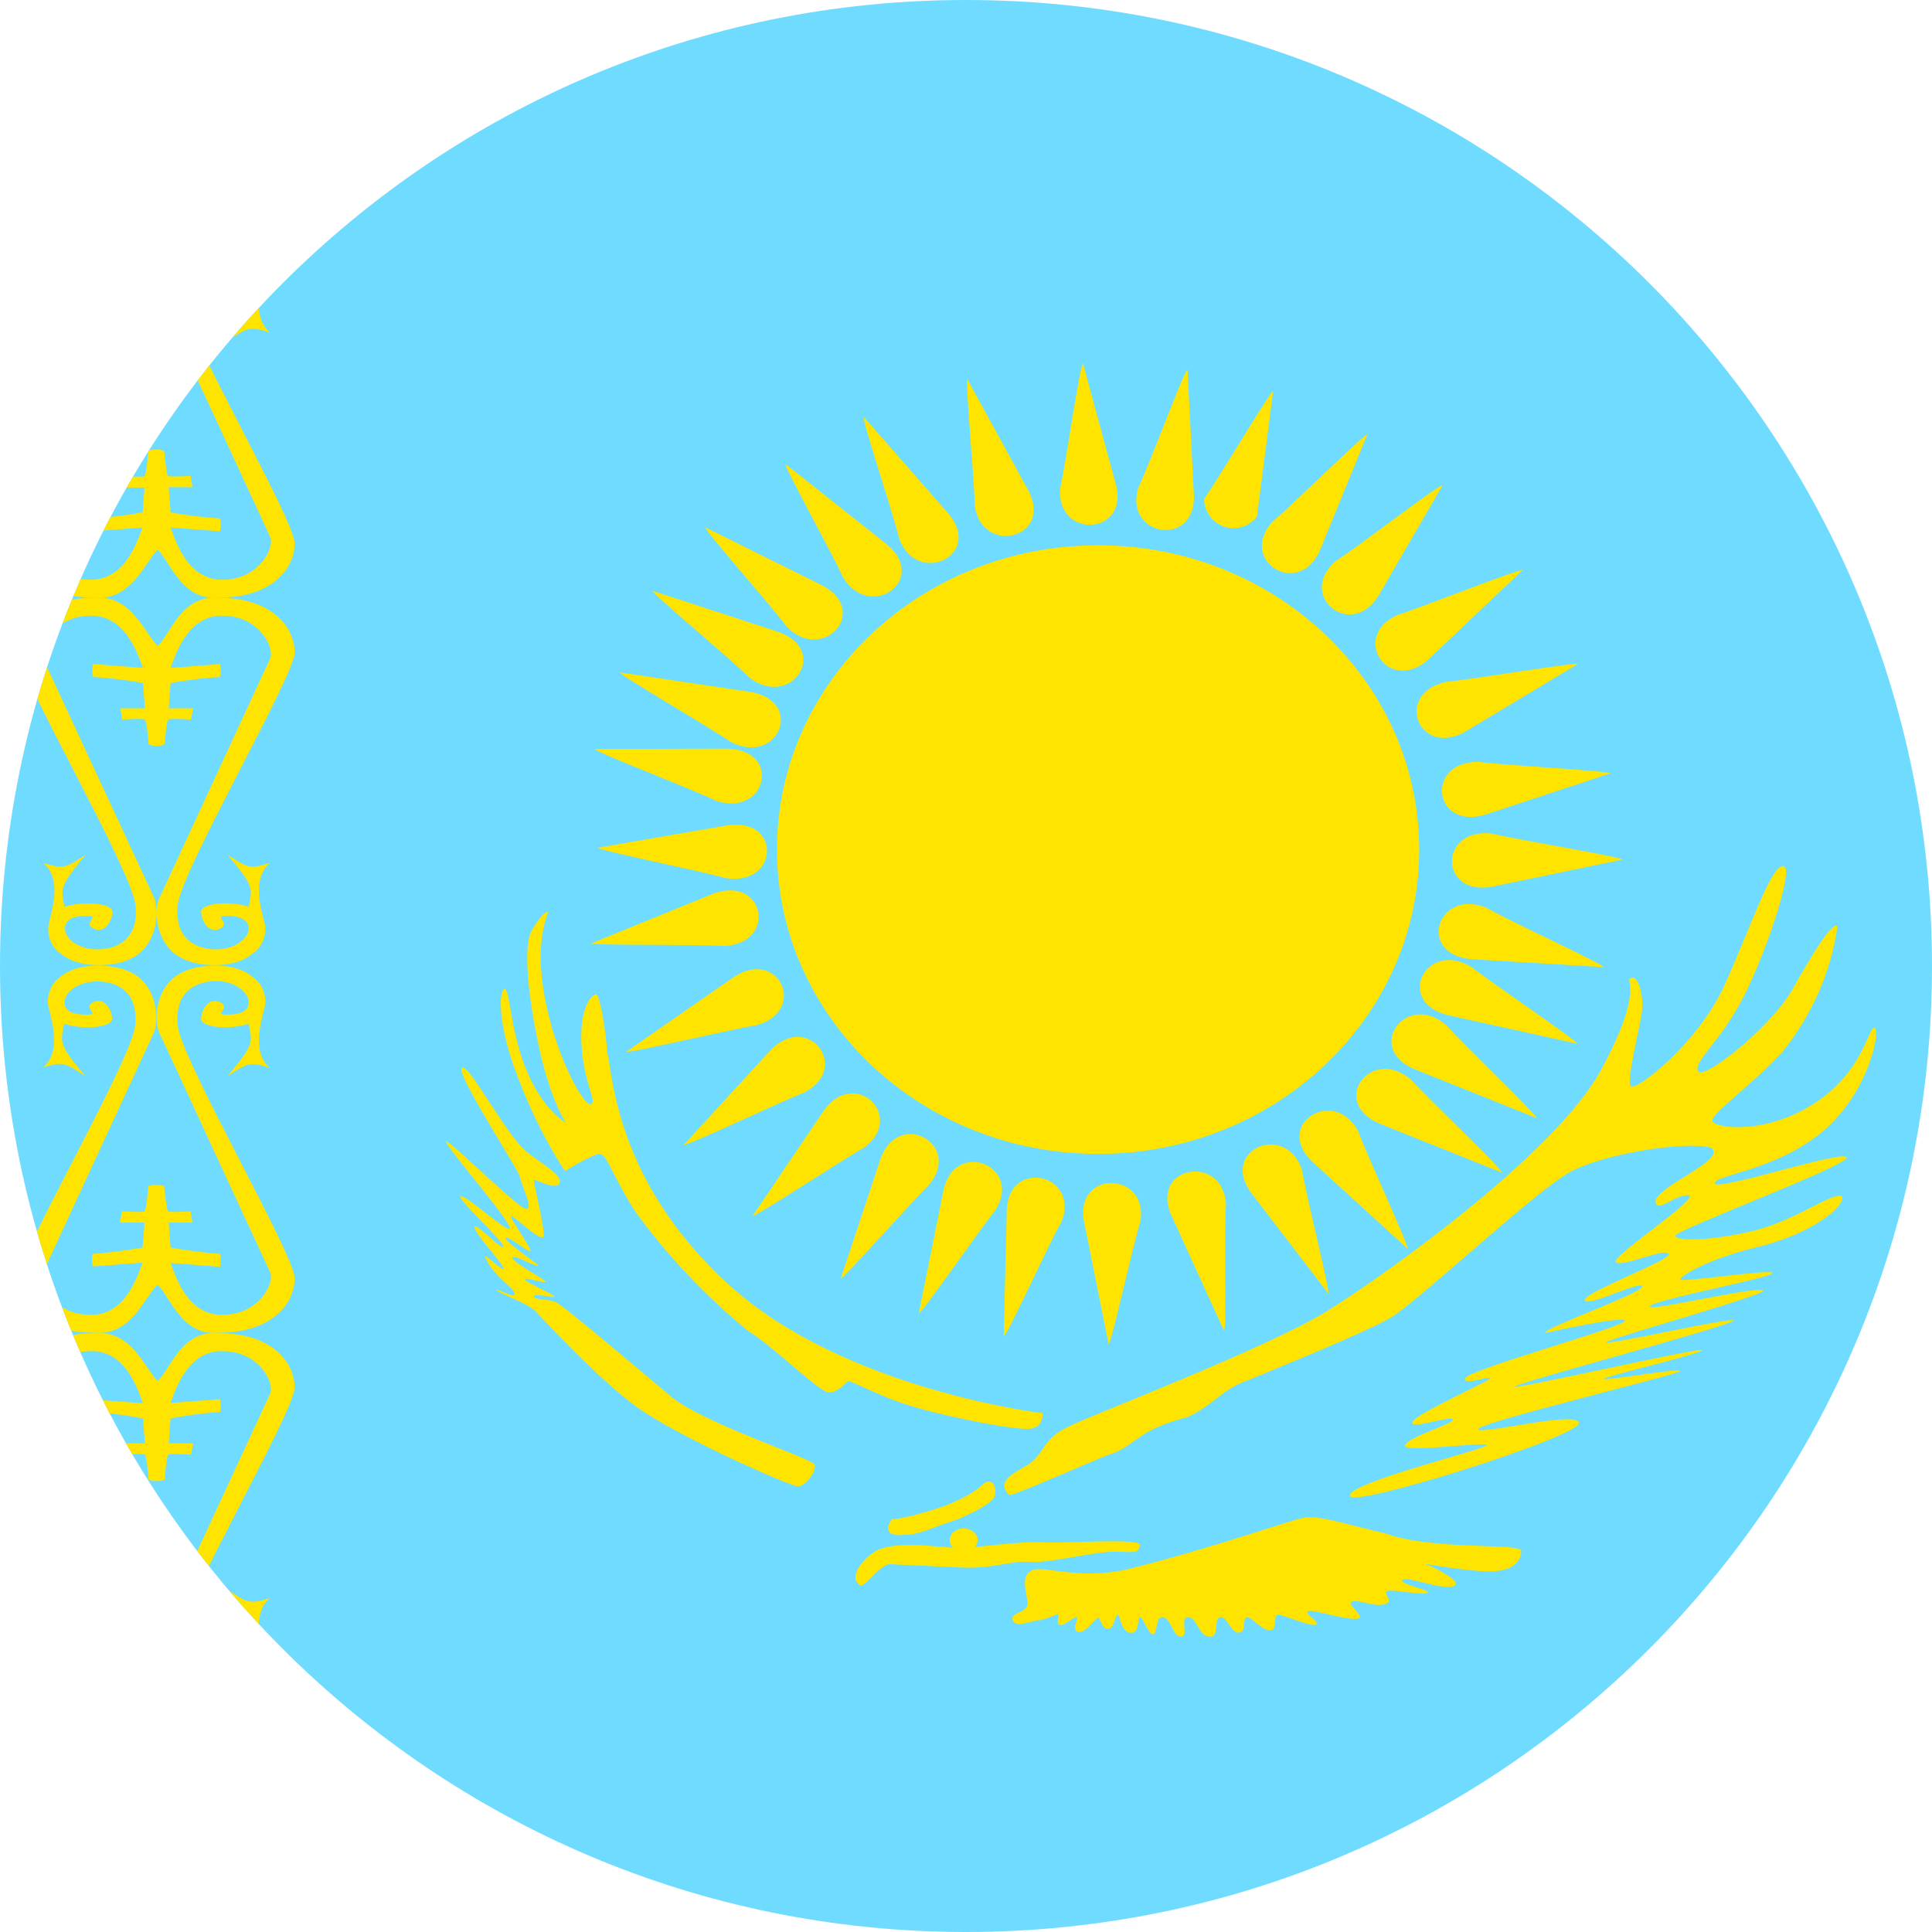<svg width="38" height="38" viewBox="0 0 38 38" fill="none" xmlns="http://www.w3.org/2000/svg">
<g clip-path="url(#clip0_2001_92)">
<path fill-rule="evenodd" clip-rule="evenodd" d="M0 0H38V38H0V0Z" fill="#6FDCFF"/>
<path fill-rule="evenodd" clip-rule="evenodd" d="M3.191 36.961C3.451 37.206 3.362 37.629 4.082 37.577C5.173 37.577 5.203 36.909 5.203 36.441C5.203 35.974 3.57 35.328 3.496 34.638C3.421 33.948 3.874 33.762 4.253 33.762C4.624 33.762 4.891 33.985 4.891 34.17C4.891 34.356 4.705 34.415 4.446 34.415C4.186 34.415 4.557 34.282 4.327 34.17C4.097 34.059 3.956 34.334 3.956 34.504C3.956 34.668 4.52 34.719 4.891 34.601C4.965 34.972 5.01 34.994 4.475 35.625C4.854 35.38 4.891 35.328 5.307 35.462C4.891 35.105 5.203 34.378 5.217 34.193C5.232 34.007 5.143 33.784 4.973 33.673C4.668 33.406 4.008 33.391 3.614 33.569C3.035 33.822 3.006 34.578 3.162 34.831L4.757 36.464C4.869 36.657 4.906 37.191 4.23 37.221C3.51 37.273 3.266 36.3 3.139 35.974C2.969 36.33 2.783 37.31 2.063 37.25C1.388 37.228 1.254 36.694 1.366 36.501L3.006 34.831C3.154 34.578 3.132 33.822 2.56 33.569C2.16 33.391 1.499 33.406 1.195 33.681C1.032 33.784 0.935 34.007 0.95 34.193C0.965 34.378 1.276 35.105 0.861 35.454C1.276 35.321 1.306 35.38 1.685 35.625C1.165 34.994 1.195 34.964 1.276 34.593C1.648 34.719 2.219 34.668 2.219 34.504C2.219 34.334 2.071 34.059 1.841 34.17C1.618 34.282 1.989 34.415 1.729 34.415C1.462 34.415 1.276 34.363 1.276 34.17C1.276 33.977 1.536 33.762 1.915 33.762C2.293 33.762 2.746 33.955 2.664 34.638C2.59 35.321 0.92 36.07 0.92 36.538C0.92 37.005 1.039 37.577 2.13 37.577C2.85 37.629 2.932 37.206 3.191 36.953V36.961Z" fill="#FFE400"/>
<path fill-rule="evenodd" clip-rule="evenodd" d="M3.102 27.164C3.362 26.912 3.57 26.162 4.29 26.221C5.381 26.221 5.796 26.823 5.796 27.29C5.796 27.758 3.57 31.573 3.496 32.263C3.421 32.946 3.874 33.139 4.253 33.139C4.624 33.139 4.891 32.916 4.891 32.723C4.891 32.53 4.705 32.478 4.446 32.478C4.186 32.478 4.55 32.612 4.327 32.723C4.104 32.834 3.956 32.56 3.956 32.397C3.956 32.226 4.512 32.174 4.891 32.3C4.965 31.929 5.002 31.899 4.475 31.268C4.854 31.513 4.891 31.565 5.307 31.432C4.891 31.788 5.203 32.515 5.218 32.701C5.232 32.886 5.143 33.109 4.965 33.22C4.668 33.495 4 33.502 3.614 33.324C3.036 33.072 3.006 32.315 3.162 32.062L5.307 27.424C5.418 27.231 5.121 26.607 4.438 26.578C3.726 26.518 3.473 27.268 3.355 27.595L4.327 27.52C4.327 27.52 4.364 27.669 4.327 27.773C3.822 27.802 3.355 27.899 3.355 27.899L3.318 28.389H3.8L3.755 28.611C3.755 28.611 3.355 28.582 3.31 28.611C3.273 28.641 3.236 29.109 3.236 29.109C3.236 29.109 3.162 29.131 3.087 29.131C2.998 29.131 2.924 29.109 2.924 29.109C2.924 29.109 2.887 28.641 2.85 28.611C2.813 28.582 2.405 28.611 2.405 28.611L2.368 28.389H2.85L2.813 27.899C2.813 27.899 2.338 27.802 1.833 27.773C1.796 27.676 1.833 27.528 1.833 27.528L2.813 27.602C2.687 27.268 2.442 26.518 1.722 26.578C1.046 26.6 0.742 27.231 0.853 27.424L3.006 32.062C3.154 32.315 3.125 33.072 2.553 33.324C2.16 33.502 1.499 33.495 1.195 33.22C1.024 33.109 0.935 32.886 0.95 32.701C0.965 32.515 1.269 31.788 0.853 31.439C1.269 31.573 1.306 31.513 1.685 31.268C1.165 31.899 1.195 31.929 1.269 32.3C1.648 32.174 2.212 32.226 2.212 32.397C2.212 32.56 2.063 32.834 1.841 32.723C1.611 32.612 1.989 32.478 1.722 32.478C1.462 32.478 1.277 32.53 1.277 32.723C1.277 32.916 1.536 33.139 1.915 33.139C2.293 33.139 2.739 32.946 2.664 32.255C2.59 31.573 0.364 27.758 0.364 27.283C0.364 26.823 0.779 26.221 1.87 26.221C2.59 26.162 2.843 26.912 3.102 27.164Z" fill="#FFE400"/>
<path fill-rule="evenodd" clip-rule="evenodd" d="M3.102 25.271C3.362 25.524 3.57 26.273 4.29 26.214C5.381 26.214 5.796 25.613 5.796 25.145C5.796 24.678 3.57 20.863 3.496 20.173C3.421 19.49 3.874 19.297 4.253 19.297C4.624 19.297 4.891 19.52 4.891 19.712C4.891 19.905 4.705 19.957 4.446 19.957C4.186 19.957 4.557 19.824 4.327 19.712C4.097 19.601 3.956 19.876 3.956 20.039C3.956 20.21 4.512 20.262 4.891 20.136C4.965 20.507 5.002 20.536 4.475 21.167C4.854 20.922 4.891 20.87 5.307 21.004C4.891 20.648 5.203 19.92 5.218 19.735C5.232 19.549 5.143 19.326 4.965 19.215C4.668 18.941 4 18.933 3.614 19.111C3.035 19.364 3.006 20.121 3.162 20.373L5.307 25.012C5.418 25.205 5.121 25.828 4.438 25.858C3.726 25.917 3.473 25.168 3.355 24.841L4.327 24.915C4.327 24.915 4.364 24.767 4.327 24.663C3.822 24.626 3.355 24.537 3.355 24.537L3.318 24.047H3.785L3.748 23.824C3.748 23.824 3.347 23.854 3.303 23.824C3.273 23.794 3.228 23.327 3.228 23.327C3.228 23.327 3.154 23.305 3.08 23.305C2.991 23.305 2.917 23.327 2.917 23.327C2.917 23.327 2.88 23.794 2.843 23.824C2.805 23.854 2.397 23.824 2.397 23.824L2.36 24.047H2.843L2.805 24.537C2.805 24.537 2.33 24.626 1.826 24.663C1.789 24.759 1.826 24.908 1.826 24.908L2.805 24.834C2.679 25.168 2.434 25.917 1.714 25.858C1.039 25.835 0.735 25.205 0.853 25.012L2.998 20.373C3.147 20.121 3.117 19.364 2.546 19.111C2.152 18.933 1.492 18.941 1.187 19.215C1.017 19.326 0.928 19.549 0.943 19.735C0.957 19.92 1.262 20.648 0.846 20.997C1.262 20.863 1.299 20.922 1.677 21.167C1.15 20.536 1.187 20.507 1.262 20.136C1.64 20.262 2.204 20.21 2.204 20.039C2.204 19.868 2.056 19.601 1.833 19.712C1.611 19.824 1.982 19.957 1.714 19.957C1.455 19.957 1.269 19.905 1.269 19.712C1.269 19.52 1.529 19.304 1.907 19.304C2.286 19.304 2.731 19.49 2.657 20.18C2.583 20.863 0.356 24.678 0.356 25.153C0.356 25.613 0.772 26.214 1.863 26.214C2.583 26.273 2.835 25.524 3.095 25.271H3.102Z" fill="#FFE400"/>
<path fill-rule="evenodd" clip-rule="evenodd" d="M3.102 12.706C3.362 12.454 3.57 11.704 4.29 11.756C5.381 11.756 5.796 12.365 5.796 12.832C5.796 13.293 3.57 17.107 3.496 17.798C3.421 18.48 3.874 18.673 4.253 18.673C4.624 18.673 4.891 18.451 4.891 18.265C4.891 18.08 4.705 18.013 4.446 18.013C4.186 18.013 4.55 18.154 4.327 18.265C4.104 18.377 3.956 18.102 3.956 17.931C3.956 17.768 4.512 17.709 4.891 17.835C4.965 17.464 5.002 17.441 4.475 16.811C4.854 17.055 4.891 17.107 5.307 16.974C4.891 17.33 5.203 18.057 5.218 18.235C5.232 18.414 5.143 18.644 4.965 18.755C4.668 19.03 4 19.044 3.614 18.866C3.036 18.607 3.006 17.85 3.162 17.605L5.307 12.966C5.418 12.773 5.121 12.142 4.438 12.113C3.726 12.06 3.473 12.81 3.355 13.137L4.327 13.062C4.327 13.062 4.364 13.211 4.327 13.315C3.822 13.345 3.355 13.434 3.355 13.434L3.318 13.931H3.8L3.755 14.153C3.755 14.153 3.355 14.124 3.31 14.153C3.273 14.176 3.236 14.643 3.236 14.643C3.236 14.643 3.162 14.673 3.087 14.673C2.998 14.673 2.924 14.643 2.924 14.643C2.924 14.643 2.887 14.176 2.85 14.153C2.813 14.124 2.405 14.153 2.405 14.153L2.368 13.931H2.85L2.813 13.434C2.813 13.434 2.338 13.345 1.833 13.315C1.796 13.218 1.833 13.062 1.833 13.062L2.813 13.137C2.687 12.81 2.442 12.06 1.722 12.113C1.046 12.142 0.742 12.773 0.853 12.966L3.006 17.605C3.154 17.85 3.125 18.607 2.553 18.866C2.16 19.044 1.499 19.03 1.195 18.755C1.024 18.651 0.935 18.428 0.95 18.235C0.965 18.043 1.269 17.33 0.853 16.974C1.269 17.107 1.306 17.055 1.685 16.811C1.165 17.441 1.195 17.471 1.269 17.835C1.648 17.716 2.212 17.768 2.212 17.931C2.212 18.095 2.063 18.377 1.841 18.265C1.611 18.154 1.989 18.013 1.722 18.013C1.462 18.013 1.277 18.072 1.277 18.265C1.277 18.458 1.536 18.673 1.915 18.673C2.293 18.673 2.739 18.48 2.664 17.798C2.59 17.107 0.364 13.293 0.364 12.825C0.364 12.365 0.779 11.756 1.87 11.756C2.59 11.704 2.843 12.454 3.102 12.706Z" fill="#FFE400"/>
<path fill-rule="evenodd" clip-rule="evenodd" d="M3.102 10.814C3.362 11.066 3.57 11.808 4.29 11.756C5.381 11.756 5.796 11.155 5.796 10.688C5.796 10.22 3.57 6.405 3.496 5.715C3.421 5.032 3.874 4.839 4.253 4.839C4.624 4.839 4.891 5.062 4.891 5.247C4.891 5.433 4.705 5.5 4.446 5.5C4.186 5.5 4.557 5.359 4.327 5.247C4.097 5.136 3.956 5.418 3.956 5.581C3.956 5.744 4.512 5.804 4.891 5.678C4.965 6.049 5.002 6.071 4.475 6.702C4.854 6.457 4.891 6.405 5.307 6.539C4.891 6.182 5.203 5.455 5.218 5.277C5.232 5.099 5.143 4.869 4.965 4.757C4.668 4.483 4 4.468 3.614 4.646C3.036 4.906 3.006 5.663 3.162 5.908L5.307 10.546C5.418 10.739 5.121 11.37 4.438 11.4C3.726 11.452 3.473 10.702 3.355 10.376L4.327 10.45C4.327 10.45 4.364 10.302 4.327 10.198C4.001 10.176 3.676 10.137 3.355 10.079L3.318 9.582H3.785L3.748 9.359C3.748 9.359 3.347 9.389 3.303 9.359C3.273 9.337 3.228 8.869 3.228 8.869C3.228 8.869 3.154 8.839 3.08 8.839C2.991 8.839 2.917 8.869 2.917 8.869C2.917 8.869 2.88 9.337 2.843 9.366C2.805 9.389 2.397 9.366 2.397 9.366L2.36 9.589H2.843L2.805 10.079C2.805 10.079 2.33 10.168 1.826 10.198C1.805 10.28 1.805 10.367 1.826 10.45L2.805 10.376C2.679 10.702 2.434 11.452 1.714 11.4C1.039 11.37 0.735 10.739 0.853 10.546L2.998 5.908C3.147 5.663 3.117 4.906 2.546 4.646C2.152 4.468 1.492 4.483 1.187 4.757C1.017 4.869 0.928 5.084 0.943 5.277C0.957 5.47 1.262 6.182 0.846 6.539C1.262 6.405 1.299 6.464 1.677 6.702C1.15 6.071 1.187 6.049 1.262 5.678C1.64 5.796 2.204 5.752 2.204 5.581C2.204 5.411 2.056 5.136 1.833 5.247C1.611 5.359 1.982 5.5 1.714 5.5C1.455 5.5 1.269 5.44 1.269 5.247C1.269 5.054 1.529 4.839 1.907 4.839C2.286 4.839 2.739 5.032 2.664 5.715C2.59 6.405 0.364 10.22 0.364 10.688C0.364 11.155 0.779 11.756 1.87 11.756C2.59 11.808 2.843 11.066 3.102 10.814Z" fill="#FFE400"/>
<path fill-rule="evenodd" clip-rule="evenodd" d="M3.191 1.017C3.451 0.764 3.362 0.349 4.082 0.393C5.173 0.393 5.203 1.061 5.203 1.529C5.203 1.996 3.57 2.65 3.496 3.332C3.421 4.023 3.874 4.216 4.253 4.216C4.624 4.216 4.891 3.993 4.891 3.8C4.891 3.607 4.705 3.562 4.453 3.562C4.201 3.562 4.564 3.704 4.334 3.807C4.104 3.911 3.963 3.644 3.963 3.481C3.963 3.318 4.527 3.258 4.898 3.384C4.973 3.013 5.017 2.984 4.483 2.353C4.854 2.598 4.898 2.65 5.307 2.523C4.891 2.88 5.203 3.607 5.217 3.785C5.232 3.963 5.143 4.193 4.973 4.305C4.668 4.579 4.008 4.594 3.614 4.416C3.035 4.156 3.006 3.399 3.162 3.154L4.757 1.521C4.869 1.321 4.906 0.787 4.23 0.757C3.51 0.705 3.266 1.685 3.139 2.004C2.969 1.648 2.783 0.668 2.063 0.72C1.388 0.75 1.254 1.284 1.366 1.477L3.006 3.147C3.154 3.392 3.132 4.149 2.56 4.409C2.16 4.587 1.499 4.572 1.195 4.297C1.032 4.186 0.935 3.971 0.95 3.778C0.965 3.585 1.276 2.872 0.861 2.516C1.276 2.65 1.306 2.59 1.685 2.345C1.165 2.976 1.195 3.013 1.276 3.377C1.648 3.251 2.219 3.303 2.219 3.473C2.219 3.637 2.071 3.919 1.841 3.8C1.618 3.696 1.989 3.555 1.729 3.555C1.462 3.555 1.276 3.614 1.276 3.8C1.276 3.986 1.536 4.216 1.915 4.216C2.293 4.216 2.746 4.023 2.664 3.332C2.59 2.65 0.92 1.9 0.92 1.432C0.92 0.965 1.039 0.393 2.13 0.393C2.85 0.341 2.932 0.764 3.191 1.017Z" fill="#FFE400"/>
<path d="M27.914 16.71C27.914 13.405 25.086 10.725 21.598 10.725C18.109 10.725 15.282 13.405 15.282 16.71C15.282 20.016 18.109 22.696 21.598 22.696C25.086 22.696 27.914 20.016 27.914 16.71Z" fill="#FFE400"/>
<path fill-rule="evenodd" clip-rule="evenodd" d="M21.301 7.155C21.241 7.155 20.959 9.144 20.855 9.589C20.752 10.591 22.191 10.554 21.954 9.552L21.301 7.147V7.155ZM21.805 26.437C21.857 26.437 22.288 24.47 22.429 24.032C22.599 23.045 21.16 22.993 21.316 24.002L21.805 26.437ZM11.741 16.669C11.741 16.721 13.812 17.137 14.272 17.271C15.311 17.441 15.386 16.083 14.317 16.232L11.741 16.677V16.669ZM31.907 16.907C31.907 16.855 29.814 16.514 29.346 16.395C28.299 16.269 28.292 17.627 29.346 17.441L31.907 16.907ZM13.864 10.361C13.827 10.398 15.193 11.942 15.467 12.32C16.18 13.062 17.122 12.023 16.18 11.519L13.864 10.368V10.361ZM29.532 23.052C29.569 23.015 28.07 21.59 27.758 21.241C26.978 20.559 26.14 21.665 27.119 22.095L29.532 23.06V23.052ZM16.989 8.209C16.944 8.231 17.582 10.146 17.686 10.598C18.043 11.541 19.334 10.925 18.666 10.116L16.996 8.209H16.989ZM26.125 25.457C26.177 25.435 25.68 23.483 25.613 23.03C25.323 22.065 23.995 22.585 24.596 23.446L26.132 25.45L26.125 25.457ZM28.374 9.545C28.329 9.507 26.682 10.777 26.281 11.029C25.487 11.697 26.563 12.602 27.112 11.719L28.374 9.545ZM14.792 23.921C14.829 23.958 16.573 22.807 16.989 22.577C17.827 21.969 16.825 20.989 16.209 21.835L14.799 23.921H14.792ZM12.194 13.226C12.172 13.27 13.975 14.317 14.369 14.591C15.296 15.074 15.838 13.812 14.777 13.612L12.194 13.226ZM31.023 20.529C31.046 20.484 29.316 19.319 28.945 19.022C28.055 18.473 27.424 19.698 28.47 19.965L31.023 20.529ZM25.041 7.697C24.989 7.682 23.958 9.433 23.683 9.812C23.684 9.933 23.722 10.05 23.793 10.148C23.863 10.246 23.963 10.32 24.078 10.358C24.192 10.397 24.316 10.398 24.432 10.363C24.547 10.327 24.649 10.257 24.722 10.161L25.041 7.697ZM18.072 25.828C18.124 25.85 19.282 24.166 19.579 23.802C20.121 22.941 18.807 22.392 18.562 23.386L18.072 25.828ZM12.32 20.685C12.342 20.729 14.398 20.239 14.881 20.165C15.89 19.883 15.326 18.636 14.435 19.215L12.32 20.685ZM31.031 13.062C31.016 13.018 28.93 13.367 28.448 13.411C27.409 13.627 27.891 14.911 28.819 14.391L31.031 13.062Z" fill="#FFE400"/>
<path fill-rule="evenodd" clip-rule="evenodd" d="M23.349 7.281C23.297 7.273 22.599 9.166 22.392 9.582C22.087 10.546 23.505 10.784 23.483 9.76L23.357 7.273L23.349 7.281ZM19.75 26.273C19.802 26.288 20.64 24.44 20.878 24.032C21.249 23.097 19.853 22.77 19.802 23.787L19.742 26.273H19.75ZM19.03 7.466C18.978 7.481 19.171 9.485 19.171 9.945C19.312 10.932 20.7 10.591 20.239 9.671L19.03 7.466ZM24.076 26.162C24.128 26.155 24.076 24.143 24.114 23.683C24.047 22.681 22.629 22.934 23.03 23.884L24.069 26.162H24.076ZM15.452 9.129C15.408 9.159 16.395 10.932 16.58 11.355C17.115 12.224 18.265 11.407 17.456 10.717L15.452 9.129ZM27.683 24.559C27.728 24.529 26.867 22.689 26.719 22.258C26.251 21.36 25.049 22.102 25.798 22.837L27.683 24.559ZM12.84 11.623C12.81 11.667 14.406 12.988 14.74 13.33C15.564 13.953 16.328 12.795 15.319 12.432L12.84 11.623ZM30.222 21.991C30.252 21.947 28.76 20.521 28.448 20.165C27.676 19.49 26.83 20.596 27.81 21.026L30.222 21.991ZM11.697 14.732C11.682 14.784 13.649 15.534 14.079 15.749C15.074 16.083 15.393 14.755 14.309 14.725L11.697 14.732ZM31.543 19.022C31.565 18.978 29.658 18.102 29.242 17.857C28.277 17.456 27.854 18.762 28.93 18.866L31.543 19.022ZM11.63 18.555C11.637 18.599 13.76 18.57 14.242 18.607C15.296 18.555 15.044 17.211 14.035 17.575L11.63 18.555ZM31.684 15.215C31.684 15.163 29.561 15.052 29.086 14.985C28.025 14.97 28.181 16.328 29.212 16.024L31.684 15.207V15.215ZM13.448 22.518C13.478 22.562 15.378 21.657 15.823 21.486C16.744 21.004 15.898 19.898 15.163 20.648L13.448 22.518ZM29.947 11.214C29.918 11.17 27.966 11.949 27.498 12.09C26.541 12.513 27.305 13.671 28.092 12.973L29.947 11.214ZM16.536 25.145C16.58 25.168 17.939 23.624 18.28 23.297C18.926 22.503 17.686 21.813 17.323 22.778L16.536 25.145ZM26.904 8.535C26.867 8.505 25.398 9.953 25.034 10.257C24.336 11.007 25.524 11.778 25.954 10.843L26.897 8.535H26.904Z" fill="#FFE400"/>
<path fill-rule="evenodd" clip-rule="evenodd" d="M11.941 20.692C12.054 21.075 12.07 23.218 14.354 25.285C16.622 27.337 20.509 27.796 20.509 27.796C20.509 27.796 20.525 28.087 20.25 28.102C19.974 28.133 18.646 27.872 17.982 27.673C17.334 27.49 16.751 27.153 16.686 27.168C16.605 27.199 16.476 27.413 16.281 27.382C16.087 27.352 15.148 26.433 14.726 26.188C13.884 25.5 13.138 24.713 12.507 23.846C12.054 23.157 11.941 22.697 11.795 22.697C11.649 22.697 11.114 23.034 11.114 23.034C11.114 23.034 10.629 22.345 10.207 21.243C9.77 20.14 9.819 19.497 9.916 19.451C10.029 19.406 10.029 20.263 10.353 21.044C10.677 21.84 11.131 22.085 11.131 22.085C11.131 22.085 10.839 21.672 10.612 20.646C10.386 19.62 10.288 18.625 10.45 18.319C10.612 18.012 10.758 17.921 10.774 17.936C10.807 17.966 10.499 18.41 10.709 19.589C10.92 20.768 11.487 21.763 11.617 21.718C11.746 21.672 11.536 21.427 11.454 20.738C11.373 20.049 11.536 19.62 11.714 19.559C11.795 19.497 11.924 20.324 11.941 20.692ZM10.353 22.651C9.916 22.269 9.235 20.937 9.09 20.998C8.928 21.075 10.191 22.988 10.223 23.141C10.256 23.325 10.531 23.846 10.321 23.769C10.11 23.693 8.604 22.192 8.782 22.483C8.96 22.774 10.094 24.091 10.029 24.167C9.964 24.244 9.09 23.432 9.057 23.54C9.041 23.631 9.916 24.427 9.9 24.519C9.883 24.611 9.333 24.014 9.333 24.137C9.333 24.259 9.9 24.856 9.9 24.948C9.9 25.04 9.414 24.519 9.576 24.795C9.721 25.101 10.143 25.361 10.126 25.453C10.11 25.545 9.77 25.331 9.77 25.377C9.77 25.423 10.402 25.637 10.547 25.805C10.709 25.974 11.746 27.107 12.524 27.673C13.301 28.24 15.536 29.235 15.698 29.235C15.844 29.235 16.071 28.929 16.022 28.806C15.974 28.684 13.787 27.98 13.188 27.459C12.572 26.938 11.082 25.683 10.952 25.622C10.839 25.545 10.499 25.576 10.499 25.499C10.499 25.423 10.936 25.545 10.904 25.499C10.888 25.453 10.305 25.208 10.321 25.162C10.353 25.116 10.726 25.254 10.726 25.208C10.726 25.162 10.045 24.81 10.078 24.734C10.094 24.657 10.58 24.948 10.58 24.887C10.58 24.856 9.932 24.427 9.948 24.351C9.964 24.274 10.45 24.688 10.434 24.596C10.418 24.504 10.045 23.983 10.045 23.922C10.045 23.846 10.629 24.443 10.693 24.32C10.726 24.213 10.483 23.218 10.499 23.203C10.515 23.187 10.936 23.417 11.001 23.279C11.082 23.126 10.709 22.927 10.353 22.651ZM17.82 30.184C17.512 30.23 17.367 30.123 17.545 29.878C17.788 29.878 18.436 29.679 18.662 29.587C18.889 29.495 19.132 29.373 19.326 29.204C19.521 29.005 19.651 29.312 19.537 29.48C19.456 29.587 19.084 29.786 18.808 29.893C18.403 30.016 18.047 30.2 17.82 30.184ZM19.845 29.403C19.634 29.189 19.812 29.036 20.12 28.868C20.574 28.638 20.444 28.316 21.027 28.056C21.286 27.903 24.915 26.525 26.097 25.79C27.279 25.055 30.6 22.682 31.491 21.044C32.365 19.421 31.944 19.298 32.074 19.237C32.187 19.161 32.317 19.467 32.301 19.834C32.268 20.186 31.977 21.258 32.074 21.365C32.171 21.473 33.402 20.523 33.92 19.375C34.439 18.227 34.828 17.032 35.071 17.032C35.33 17.032 34.649 18.992 34.212 19.758C33.791 20.523 33.289 20.906 33.402 21.075C33.532 21.228 34.795 20.232 35.233 19.497C35.654 18.747 36.059 18.089 36.139 18.227C36.011 19.124 35.637 19.973 35.054 20.692C34.374 21.427 33.564 21.962 33.694 22.07C33.807 22.192 34.73 22.315 35.686 21.702C36.658 21.075 36.755 20.171 36.868 20.217C36.998 20.263 36.755 21.503 35.832 22.269C34.908 23.034 33.694 23.111 33.726 23.279C33.791 23.432 36.366 22.575 36.318 22.774C36.269 22.958 32.981 24.183 32.949 24.305C32.949 24.397 33.516 24.427 34.406 24.228C35.281 24.045 36.123 23.386 36.237 23.54C36.269 23.754 35.605 24.274 34.601 24.519C33.58 24.764 33.078 25.086 33.046 25.162C33.03 25.239 34.86 24.948 34.86 25.04C34.86 25.132 32.463 25.576 32.447 25.698C32.414 25.805 34.714 25.254 34.682 25.392C34.617 25.499 31.556 26.357 31.588 26.403C31.604 26.464 34.147 25.882 34.099 25.974C34.034 26.081 29.823 27.199 29.79 27.275C29.758 27.337 33.516 26.479 33.483 26.556C33.451 26.632 31.539 27.076 31.539 27.122C31.539 27.168 33.078 26.892 33.046 26.969C33.03 27.03 29.158 27.964 29.077 28.102C28.996 28.255 31.086 27.719 31.053 27.995C31.021 28.27 26.567 29.679 26.551 29.419C26.518 29.159 29.256 28.5 29.239 28.424C29.207 28.347 27.668 28.577 27.636 28.439C27.62 28.286 28.656 27.98 28.575 27.918C28.494 27.842 27.717 28.133 27.782 27.964C27.863 27.796 29.337 27.153 29.304 27.107C29.288 27.061 28.77 27.26 28.818 27.107C28.883 26.938 32.009 26.081 31.961 25.974C31.912 25.882 30.519 26.188 30.389 26.219C30.341 26.127 32.333 25.423 32.301 25.3C32.236 25.193 31.232 25.714 31.167 25.576C31.134 25.423 32.932 24.764 32.819 24.657C32.706 24.55 31.896 24.933 31.782 24.826C31.669 24.718 33.483 23.54 33.208 23.509C32.932 23.494 32.592 23.876 32.56 23.631C32.592 23.325 33.969 22.82 33.661 22.575C33.175 22.437 31.539 22.682 30.859 23.065C30.179 23.448 27.911 25.576 27.36 25.913C26.81 26.234 24.931 26.984 24.575 27.137C24.024 27.321 23.927 27.597 23.36 27.872C22.339 28.133 22.355 28.424 21.869 28.592C21.691 28.638 19.861 29.465 19.845 29.403ZM17.286 30.475C16.978 30.628 16.703 30.996 16.881 31.149C16.978 31.333 17.286 30.735 17.529 30.766L18.824 30.827C19.521 30.873 19.861 30.689 20.25 30.72C20.639 30.751 21.497 30.521 21.902 30.521C22.307 30.521 22.388 30.567 22.42 30.399C22.469 30.245 21.157 30.353 20.574 30.337C19.991 30.307 19.262 30.445 18.824 30.445C18.419 30.429 17.723 30.307 17.286 30.475Z" fill="#FFE400"/>
<path d="M19.229 30.291C19.229 30.165 19.106 30.062 18.954 30.062C18.802 30.062 18.679 30.165 18.679 30.291C18.679 30.418 18.802 30.521 18.954 30.521C19.106 30.521 19.229 30.418 19.229 30.291Z" fill="#FFE400"/>
<path fill-rule="evenodd" clip-rule="evenodd" d="M25.692 29.847C25.968 29.802 26.713 30.046 27.231 30.154C28.17 30.506 29.92 30.337 29.92 30.506C29.92 30.674 29.806 30.873 29.401 30.904C28.996 30.934 27.976 30.751 28.008 30.751C28.041 30.751 28.818 31.103 28.591 31.195C28.365 31.287 27.701 30.996 27.587 31.072C27.474 31.149 28.203 31.287 28.073 31.332C27.976 31.378 27.474 31.271 27.312 31.287C27.15 31.317 27.442 31.486 27.247 31.547C27.053 31.623 26.729 31.455 26.599 31.501C26.453 31.547 26.891 31.807 26.696 31.838C26.502 31.868 26.049 31.715 25.789 31.685C25.53 31.685 26.032 31.93 25.87 31.96C25.708 31.976 25.255 31.761 25.141 31.761C25.028 31.761 25.141 32.067 24.98 32.067C24.817 32.067 24.623 31.807 24.526 31.807C24.429 31.807 24.526 32.113 24.364 32.113C24.202 32.113 24.137 31.792 24.008 31.807C23.846 31.838 24.008 32.221 23.781 32.19C23.57 32.175 23.538 31.792 23.36 31.807C23.198 31.838 23.392 32.19 23.23 32.19C23.068 32.19 23.036 31.838 22.874 31.807C22.712 31.792 22.777 32.144 22.679 32.144C22.582 32.144 22.485 31.807 22.42 31.807C22.372 31.807 22.42 32.144 22.226 32.113C22.032 32.083 22.032 31.746 21.983 31.761C21.918 31.792 21.918 32.037 21.789 32.037C21.659 32.037 21.643 31.792 21.594 31.823C21.529 31.838 21.335 32.144 21.205 32.098C21.06 32.052 21.238 31.807 21.173 31.807C21.108 31.807 20.946 31.976 20.849 31.96C20.752 31.945 20.849 31.746 20.817 31.746C20.784 31.746 20.541 31.868 20.428 31.868C20.315 31.868 20.007 32.022 19.926 31.884C19.845 31.731 20.136 31.731 20.201 31.593C20.25 31.455 20.039 31.042 20.266 30.904C20.477 30.751 21.173 31.103 22.21 30.858C24.089 30.383 25.546 29.832 25.692 29.847Z" fill="#FFE400"/>
</g>
<defs>
<clipPath id="clip0_2001_92">
<path d="M0 19C0 8.507 8.507 0 19 0C29.493 0 38 8.507 38 19C38 29.493 29.493 38 19 38C8.507 38 0 29.493 0 19Z" fill="white"/>
</clipPath>
</defs>
</svg>